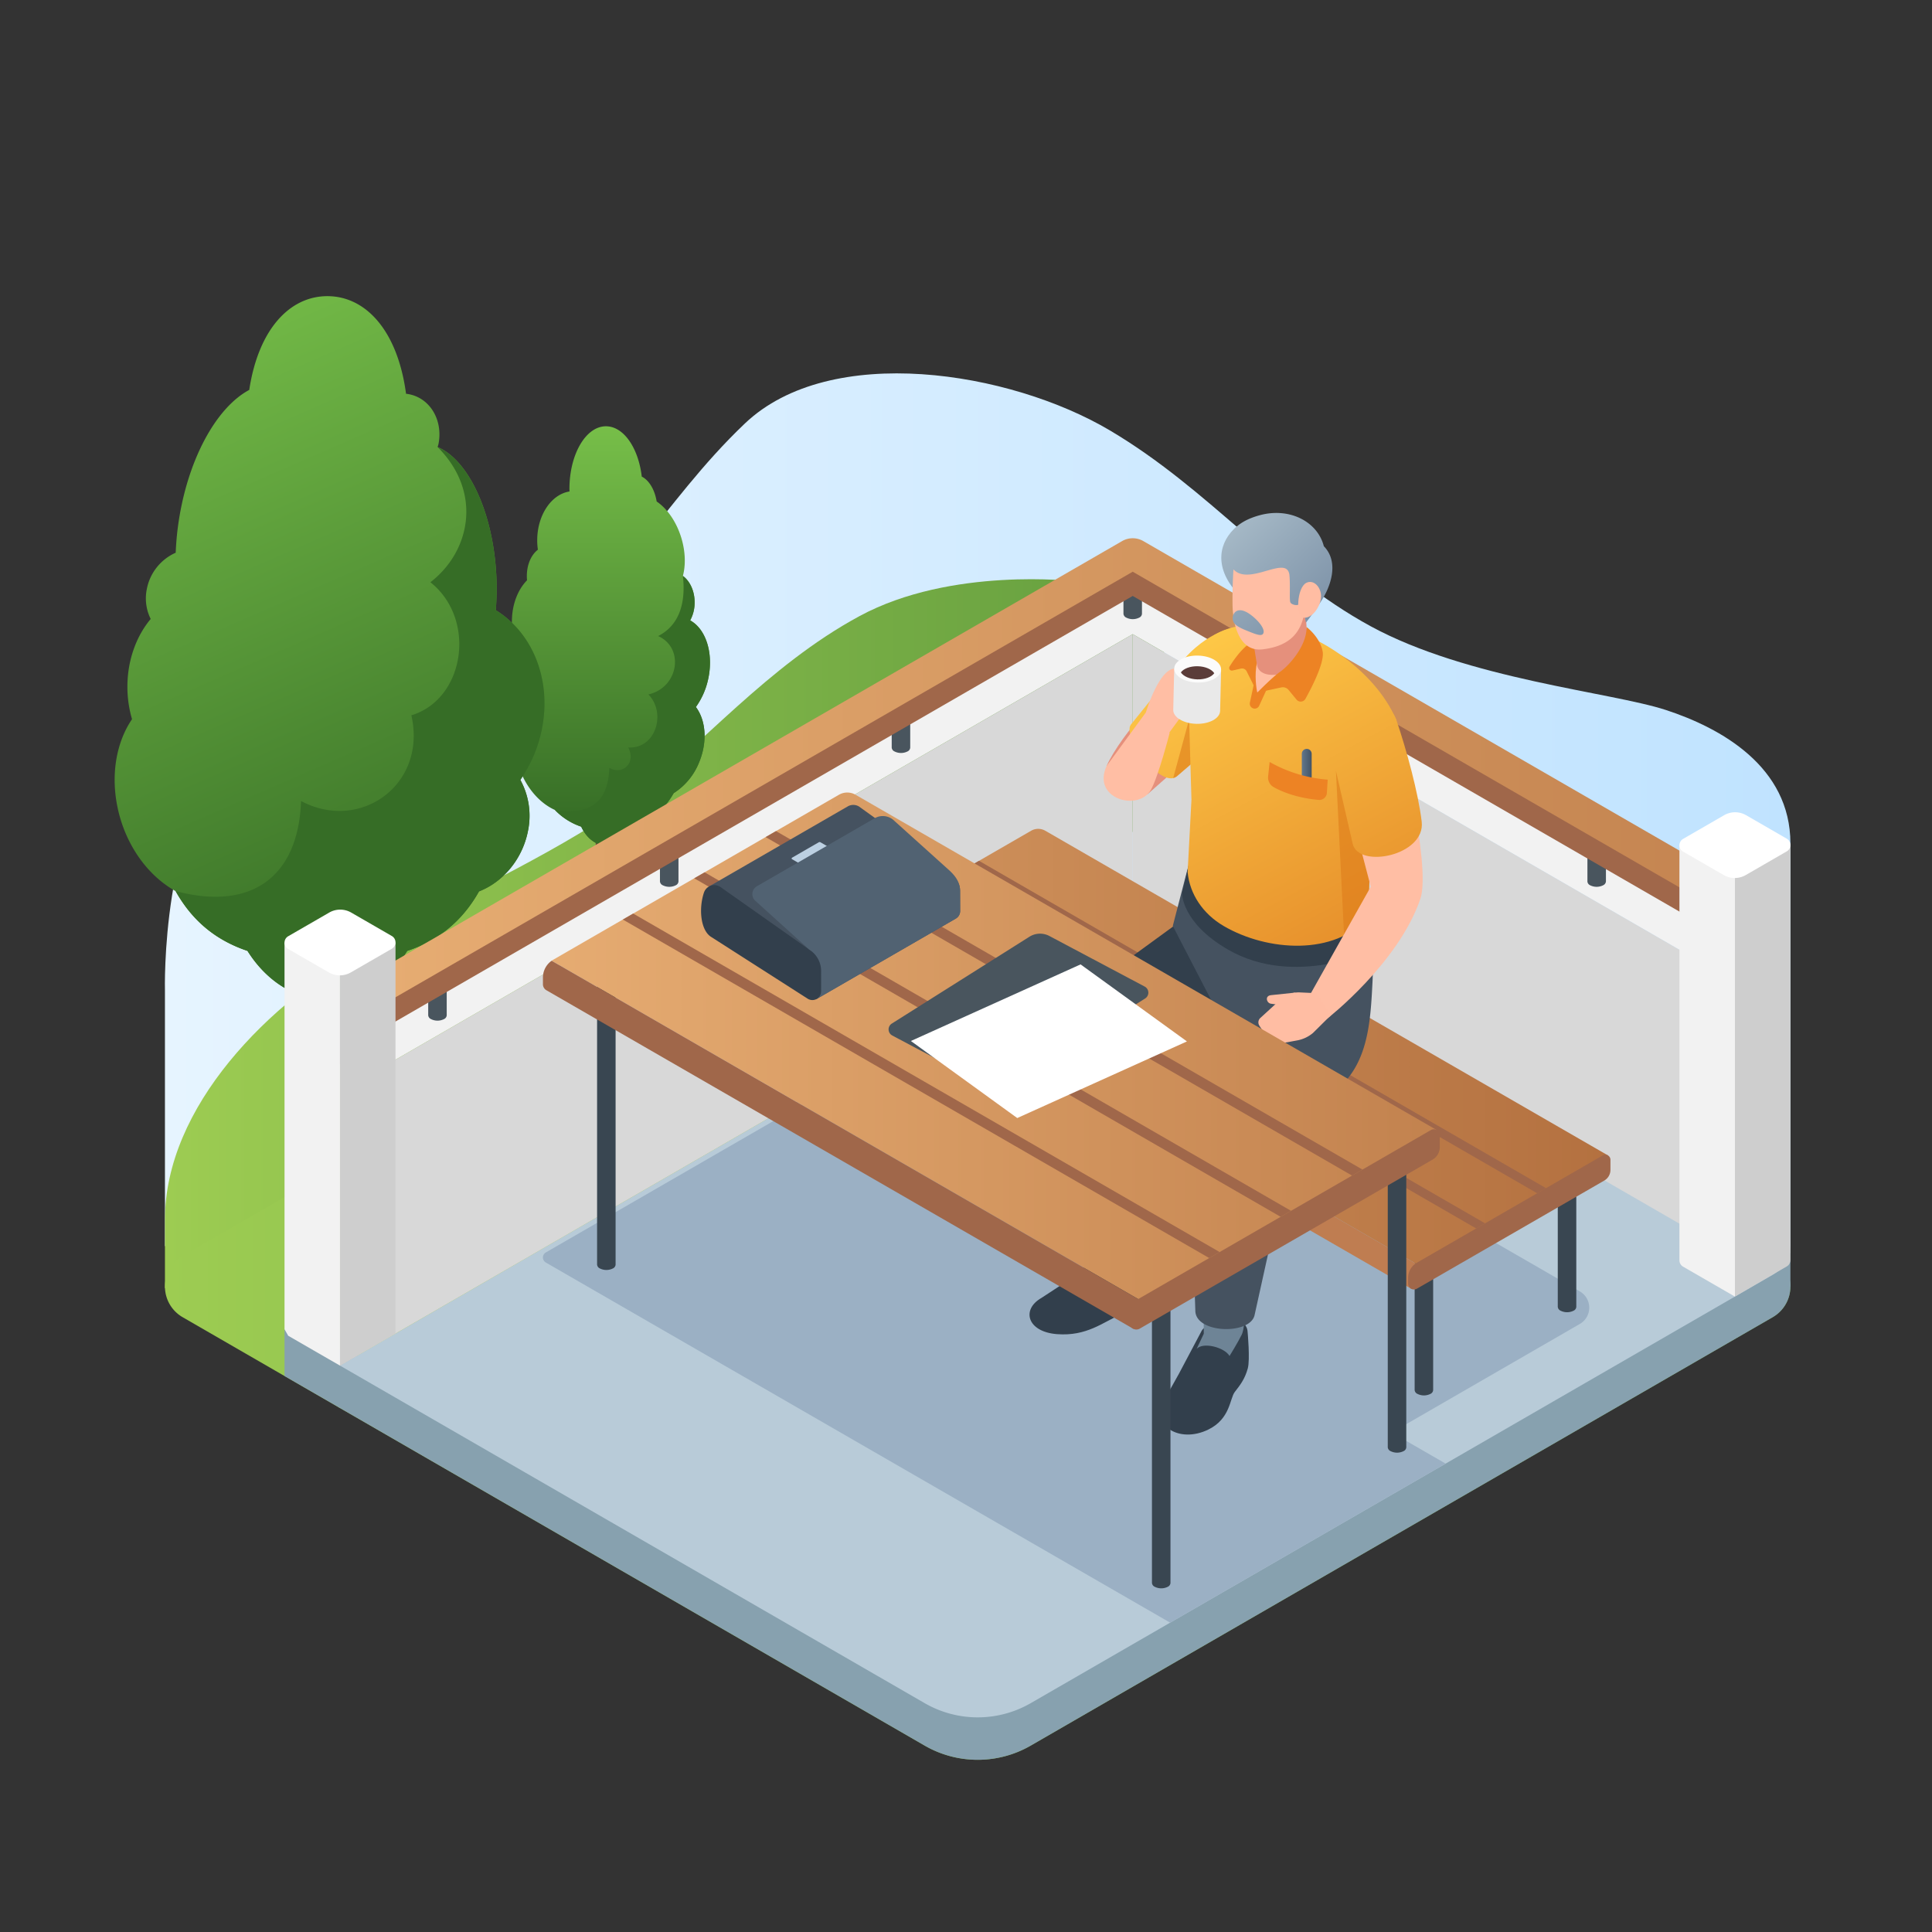 <svg id="Layer_1" data-name="Layer 1" xmlns="http://www.w3.org/2000/svg" xmlns:xlink="http://www.w3.org/1999/xlink" viewBox="0 0 1000 1000">
  <rect x="0" y="0" width="1000" height="1000" fill="#333333" stroke="none"/>
  <defs>
    <style>
      .cls-1 {
        fill: url(#linear-gradient);
      }

      .cls-2 {
        fill: url(#linear-gradient-2);
      }

      .cls-3 {
        fill: #6b483c;
      }

      .cls-4 {
        fill: url(#linear-gradient-3);
      }

      .cls-5 {
        fill: #366d26;
      }

      .cls-6 {
        fill: url(#linear-gradient-4);
      }

      .cls-7 {
        fill: url(#linear-gradient-5);
      }

      .cls-8 {
        fill: #87a1af;
      }

      .cls-9 {
        fill: #b8cbd8;
      }

      .cls-10 {
        fill: #9bb0c4;
      }

      .cls-11 {
        fill: #394651;
      }

      .cls-12 {
        fill: #f2f2f2;
      }

      .cls-13 {
        fill: #49555e;
      }

      .cls-14 {
        fill: #444;
      }

      .cls-15 {
        fill: #a0674a;
      }

      .cls-16 {
        fill: url(#linear-gradient-6);
      }

      .cls-17 {
        fill: #d8d8d8;
      }

      .cls-18 {
        fill: #cecece;
      }

      .cls-19 {
        fill: #fff;
      }

      .cls-20 {
        fill: url(#linear-gradient-7);
      }

      .cls-21 {
        fill: #bf7d51;
      }

      .cls-22 {
        fill: #323f4c;
      }

      .cls-23 {
        fill: #b7b7b7;
      }

      .cls-24 {
        fill: #6e8496;
      }

      .cls-25 {
        fill: #455260;
      }

      .cls-26 {
        fill: #e5907c;
      }

      .cls-27 {
        fill: url(#linear-gradient-8);
      }

      .cls-28 {
        fill: #dd7b19;
        opacity: 0.6;
      }

      .cls-29 {
        fill: #727272;
      }

      .cls-30 {
        fill: url(#linear-gradient-9);
      }

      .cls-31 {
        fill: #ffbea4;
      }

      .cls-32 {
        fill: #ffbda3;
      }

      .cls-33 {
        fill: url(#linear-gradient-10);
      }

      .cls-34 {
        fill: #e9e9e9;
      }

      .cls-35 {
        fill: #fbfbfb;
      }

      .cls-36 {
        fill: #5b3c39;
      }

      .cls-37 {
        fill: #ed8324;
      }

      .cls-38 {
        fill: url(#linear-gradient-11);
      }

      .cls-39 {
        fill: url(#linear-gradient-12);
      }

      .cls-40 {
        fill: url(#linear-gradient-13);
      }

      .cls-41 {
        fill: url(#linear-gradient-14);
      }

      .cls-42 {
        fill: url(#linear-gradient-15);
      }

      .cls-43 {
        fill: #bcd0e2;
      }

      .cls-44 {
        fill: #516272;
      }
    </style>
    <linearGradient id="linear-gradient" x1="85.347" y1="420.957" x2="926.719" y2="420.957" gradientUnits="userSpaceOnUse">
      <stop offset="0" stop-color="#e6f4ff"/>
      <stop offset="1" stop-color="#c0e3ff"/>
    </linearGradient>
    <linearGradient id="linear-gradient-2" x1="85.377" y1="514.306" x2="602.561" y2="514.306" gradientUnits="userSpaceOnUse">
      <stop offset="0" stop-color="#9dcc52"/>
      <stop offset="1" stop-color="#649e3f"/>
    </linearGradient>
    <linearGradient id="linear-gradient-3" x1="314.519" y1="219.119" x2="314.519" y2="426.349" gradientUnits="userSpaceOnUse">
      <stop offset="0" stop-color="#77bf49"/>
      <stop offset="1" stop-color="#366d26"/>
    </linearGradient>
    <linearGradient id="linear-gradient-4" x1="73.345" y1="153.629" x2="221.66" y2="493.385" xlink:href="#linear-gradient-3"/>
    <linearGradient id="linear-gradient-5" x1="85.377" y1="665.913" x2="926.719" y2="665.913" xlink:href="#linear-gradient-2"/>
    <linearGradient id="linear-gradient-6" x1="199.128" y1="401.239" x2="1250.908" y2="401.239" gradientUnits="userSpaceOnUse">
      <stop offset="0" stop-color="#e6ac72"/>
      <stop offset="1" stop-color="#b3703f"/>
    </linearGradient>
    <linearGradient id="linear-gradient-7" x1="170.532" y1="544.231" x2="841.159" y2="544.231" xlink:href="#linear-gradient-6"/>
    <linearGradient id="linear-gradient-8" x1="601.319" y1="331.157" x2="690.896" y2="498.667" gradientUnits="userSpaceOnUse">
      <stop offset="0" stop-color="#ffcb48"/>
      <stop offset="1" stop-color="#e68e2b"/>
    </linearGradient>
    <linearGradient id="linear-gradient-9" x1="619.047" y1="321.677" x2="708.625" y2="489.187" xlink:href="#linear-gradient-8"/>
    <linearGradient id="linear-gradient-10" x1="656.344" y1="301.732" x2="745.922" y2="469.242" xlink:href="#linear-gradient-8"/>
    <linearGradient id="linear-gradient-11" x1="621.572" y1="270.293" x2="678.23" y2="328.742" gradientUnits="userSpaceOnUse">
      <stop offset="0.006" stop-color="#adc0cc"/>
      <stop offset="1" stop-color="#7b90a6"/>
    </linearGradient>
    <linearGradient id="linear-gradient-12" x1="634.123" y1="258.127" x2="690.781" y2="316.576" xlink:href="#linear-gradient-11"/>
    <linearGradient id="linear-gradient-13" x1="607.748" y1="283.693" x2="664.406" y2="342.142" xlink:href="#linear-gradient-11"/>
    <linearGradient id="linear-gradient-14" x1="673.811" y1="398.371" x2="678.916" y2="398.371" gradientUnits="userSpaceOnUse">
      <stop offset="0" stop-color="#62778c"/>
      <stop offset="1" stop-color="#435466"/>
    </linearGradient>
    <linearGradient id="linear-gradient-15" x1="280.83" y1="544.513" x2="946.249" y2="544.513" xlink:href="#linear-gradient-6"/>
  </defs>
  <g>
    <path class="cls-1" d="M85.376,512.797s-2.427-89.314,36.929-127.588,101.191-29.834,150.323-53.496,68.673-70.454,112.941-112.541,137.159-27.051,188.888,3.597S659.042,296.631,709.319,324.071,833.85,358.221,862.216,367.477,926.719,396.719,926.719,436.591V648.657l-841.343-3.677Z"/>
    <path class="cls-2" d="M85.377,631.388c0-58.422,53.373-112.68,106.516-141.92s101.212-50.567,135.851-76.63,69.561-68.239,117.156-93.955,111.547-17.991,111.547-17.991l46.114,25.988v91.816L175.991,728.808l-90.615-62.133Z"/>
    <g>
      <path class="cls-3" d="M320.687,456.13V381.014h-12.337v75.14h.006a3.107,3.107,0,0,0,1.815,2.491,9.643,9.643,0,0,0,8.725.016A3.027,3.027,0,0,0,320.687,456.13Z"/>
      <path class="cls-4" d="M261.543,355.883c0-7.635,2.491-14.474,6.431-19.148a37.158,37.158,0,0,1-2.777-10.677c-1.163-10.432,1.98-20.006,7.594-25.701-.592-6.635,1.531-12.636,5.614-15.841a33.7,33.7,0,0,1-.347-4.818c0-13.065,7.308-23.844,16.719-25.313-.02-.429-.041-.837-.041-1.266,0-17.944,8.472-32.479,18.903-32.479,9.166,0,16.801,11.207,18.536,26.048,3.777,1.878,6.716,6.757,7.717,12.881,5.308,3.593,10.064,10.207,12.657,18.495,2.246,7.227,2.429,14.351.919,20.026,3.613,2.613,6.083,7.778,6.083,13.698a19.334,19.334,0,0,1-2.307,9.309v.02c8.308,4.593,12.371,17.495,9.145,31.091a38.55,38.55,0,0,1-6.206,13.739c5.165,6.839,6.104,18.026,1.654,28.702a33.619,33.619,0,0,1-13.126,15.882c-4.695,8.186-10.697,13.392-17.495,16.331-4.757,7.839-12.432,12.289-19.72,10.554-4.756-1.123-8.431-4.695-10.656-9.533a34.055,34.055,0,0,1-13.636-8.656c-8.186-3.675-15.474-12.105-18.944-23.231a40.673,40.673,0,0,1-.959-21.802A30.31,30.31,0,0,1,261.543,355.883Z"/>
      <path class="cls-5" d="M366.389,352.211a38.435,38.435,0,0,1-6.202,13.736c5.168,6.845,6.11,18.032,1.654,28.69a33.557,33.557,0,0,1-13.139,15.896c-4.686,8.178-10.681,13.392-17.481,16.332-4.755,7.833-12.427,12.289-19.732,10.544-4.755-1.126-8.43-4.686-10.658-9.533a33.793,33.793,0,0,1-13.622-8.66c17.364,2.788,27.642-3.357,28.162-21.799,6.69,3.857,14.021-2.204,9.818-10.512,14.369.782,19.745-17.985,10.419-27.458,15.777-3.625,18.709-24.152,5.03-30.232,9.889-4.949,14.608-15.523,12.818-31.123,3.629,2.619,6.087,7.787,6.087,13.691a19.451,19.451,0,0,1-2.297,9.326c6.386,3.514,10.245,11.945,10.245,21.822A39.931,39.931,0,0,1,366.389,352.211Z"/>
    </g>
    <g>
      <path class="cls-3" d="M183.045,543.839V378.231H155.846v165.66h.012c.041,1.987,1.369,3.971,4.002,5.492,5.329,3.076,13.941,3.092,19.236.035C181.758,547.881,183.07,545.86,183.045,543.839Z"/>
      <path class="cls-6" d="M256.613,315.831a135.094,135.094,0,0,0,.295-18.032c-1.695-32.886-14.588-59.796-30.403-66.415.143-.553.36-1.07.468-1.638,2.464-12.836-4.927-24.431-16.509-25.898-.098-.012-.194.007-.292-.004-4.378-32.848-20.927-50.551-40.726-50.551-19.387,0-35.652,16.983-40.433,48.529-17.257,9.197-32.361,36.695-36.917,70.791-.611,4.573-.96,9.059-1.156,13.473a25.905,25.905,0,0,0-14.977,18.966,23.856,23.856,0,0,0,2.036,15.327c-7.413,8.84-12.06,21.306-12.06,35.16A59.461,59.461,0,0,0,68.338,372.246c-7.71,11.332-10.974,27.292-7.771,44.298,3.791,20.128,15.693,36.622,30.316,44.693,9.212,16.449,22.064,25.842,37.227,30.951,9.632,15.38,24.548,25.292,41.335,25.292s31.703-9.912,41.336-25.292c15.119-5.095,27.945-14.448,37.151-30.812,12.365-4.774,22.508-16.567,25.348-31.356a38.667,38.667,0,0,0-3.937-26.343,70.554,70.554,0,0,0,11.25-26.756C285.542,351.146,275.304,327.326,256.613,315.831Z"/>
      <path class="cls-5" d="M280.581,376.942a69.314,69.314,0,0,1-11.265,26.714,38.659,38.659,0,0,1,3.99,26.393c-2.896,14.741-13.003,26.522-25.362,31.349-9.205,16.351-22.015,25.685-37.143,30.77-9.656,15.385-24.591,25.298-41.327,25.298-16.802,0-31.736-9.913-41.392-25.298-15.127-5.085-28.002-14.484-37.208-30.963,38.22,10.255,63.524-6.352,64.952-46.606,30.524,16.319,65.307-8.334,57.099-44.353,27.657-8.357,33.957-49.72,9.849-68.879,20.811-16.025,26.984-46.721,3.733-69.973,15.836,6.631,28.711,33.538,30.385,66.433a139.492,139.492,0,0,1-.258,18.024C275.302,327.31,285.538,351.128,280.581,376.942Z"/>
    </g>
    <path class="cls-7" d="M94.53,681.779,478.6,903.512a54.917,54.917,0,0,0,54.916-.001l384.05-221.737a18.306,18.306,0,0,0,0-31.706L533.5,428.315a54.917,54.917,0,0,0-54.92.001L94.529,650.073A18.306,18.306,0,0,0,94.53,681.779Z"/>
    <path class="cls-8" d="M917.567,681.774a18.306,18.306,0,0,0-0-31.705L797.194,580.567,614.953,475.345,175.991,728.808,478.601,903.512a54.916,54.916,0,0,0,54.914-0Z"/>
    <polygon class="cls-8" points="926.718 665.913 926.718 644.776 900.645 663.997 926.718 665.913"/>
    <polygon class="cls-8" points="175.991 728.808 147.267 712.225 147.267 688.022 201.47 707.93 201.47 722.185 175.991 728.808"/>
    <path class="cls-9" d="M917.567,659.807a18.306,18.306,0,0,0-0-31.705l-120.374-69.501L614.953,453.378,175.991,706.841l302.61,174.704a54.916,54.916,0,0,0,54.914-0Z"/>
    <path class="cls-10" d="M748.253,757.563,425.105,571.159a9.06,9.06,0,0,0-9.059,0L282.529,648.259a3.019,3.019,0,0,0,0,5.229l323.138,186.399Z"/>
    <path class="cls-10" d="M817.738,685.261a9.711,9.711,0,0,0-.003-16.822l-257.335-148.441a7.623,7.623,0,0,0-7.623,0L440.43,584.873a2.54,2.54,0,0,0,0,4.4L712.333,746.118Z"/>
    <g>
      <path class="cls-11" d="M741.799,719.498v-72.635h-9.584v72.654h.004a2.414,2.414,0,0,0,1.41,1.935,7.492,7.492,0,0,0,6.779.012A2.351,2.351,0,0,0,741.799,719.498Z"/>
      <path class="cls-11" d="M815.888,676.44V603.805h-9.584v72.654h.004a2.414,2.414,0,0,0,1.41,1.935,7.492,7.492,0,0,0,6.779.012A2.351,2.351,0,0,0,815.888,676.44Z"/>
    </g>
    <polygon class="cls-12" points="202.495 549.781 191.512 530.757 586.291 302.874 921.849 496.6 910.866 515.624 586.291 328.239 202.495 549.781"/>
    <path class="cls-13" d="M821.645,456.243v-21.501h9.584v21.52h-.004a2.414,2.414,0,0,1-1.41,1.935,7.492,7.492,0,0,1-6.779.012A2.351,2.351,0,0,1,821.645,456.243Z"/>
    <path class="cls-14" d="M701.692,386.972v-21.501h9.584v21.52h-.004a2.414,2.414,0,0,1-1.41,1.935,7.492,7.492,0,0,1-6.779.012A2.351,2.351,0,0,1,701.692,386.972Z"/>
    <path class="cls-13" d="M591.082,317.702v-21.501H581.498V317.72h.004a2.414,2.414,0,0,0,1.41,1.935,7.492,7.492,0,0,0,6.779.012A2.351,2.351,0,0,0,591.082,317.702Z"/>
    <path class="cls-13" d="M231.222,525.514v-21.501h-9.584v21.52h.004a2.414,2.414,0,0,0,1.41,1.935,7.492,7.492,0,0,0,6.779.012A2.351,2.351,0,0,0,231.222,525.514Z"/>
    <path class="cls-13" d="M351.176,456.243v-21.501h-9.584v21.52h.004a2.414,2.414,0,0,0,1.41,1.935,7.492,7.492,0,0,0,6.779.012A2.351,2.351,0,0,0,351.176,456.243Z"/>
    <path class="cls-13" d="M471.129,386.972v-21.501h-9.584v21.52h.004a2.414,2.414,0,0,0,1.41,1.935,7.492,7.492,0,0,0,6.779.012A2.351,2.351,0,0,0,471.129,386.972Z"/>
    <path class="cls-15" d="M191.38,536.423l-8.236-14.269L581.039,292.469a10.502,10.502,0,0,1,10.501 0L882.902,460.679l-8.238,14.267L586.29,308.461Z"/>
    <path class="cls-16" d="M191.38,523.882l-8.236-14.269L580.799,280.067a10.983,10.983,0,0,1,10.982 0L882.902,448.138l-8.238,14.267L586.29,295.919Z"/>
    <polygon class="cls-17" points="175.991 706.841 175.991 565.083 586.29 328.239 586.287 469.976 175.991 706.841"/>
    <polygon class="cls-17" points="878.139 496.73 586.29 328.239 586.294 469.976 877.606 638.178 878.139 496.73"/>
    <g>
      <polygon class="cls-18" points="204.715 487.835 204.709 690.226 175.988 706.841 175.988 487.835 204.715 487.835"/>
      <polygon class="cls-12" points="175.988 487.835 175.988 706.841 170.186 703.511 149.168 691.373 147.274 688.022 147.267 688.022 147.267 487.835 175.988 487.835"/>
      <path class="cls-19" d="M202.813,491.066,181.59,503.32a11.402,11.402,0,0,1-11.402,0l-21.02-12.136a3.801,3.801,0,0,1,0-6.583l21.224-12.254a11.402,11.402,0,0,1,11.402,0l21.02,12.136A3.801,3.801,0,0,1,202.813,491.066Z"/>
    </g>
    <g>
      <g>
        <path class="cls-20" d="M832.311,598.055,742.181,659.449,439.16,484.625c.219-.156.438-.297.672-.437l93.864-54.19a7.37,7.37,0,0,1,7.36,0Z"/>
        <path class="cls-21" d="M742.181,659.449l-11.688,7.641L436.878,497.688a3.069,3.069,0,0,1-1.578-2.672v-2.953a9.076,9.076,0,0,1,3.86-7.438Z"/>
        <path class="cls-15" d="M833.563,605.526a6.387,6.387,0,0,1-3.194,5.532L733.385,667.024a3.033,3.033,0,0,1-4.548-2.627v-2.964a9.084,9.084,0,0,1,4.545-7.868l96.23-55.549a2.634,2.634,0,0,1,3.952,2.282Z"/>
      </g>
      <polygon class="cls-15" points="800.215 614.977 795.637 617.634 502.147 448.201 506.741 445.56 800.215 614.977"/>
      <polygon class="cls-15" points="768.667 633.197 764.073 635.854 470.599 466.421 475.177 463.78 768.667 633.197"/>
    </g>
    <g>
      <g>
        <path class="cls-22" d="M597.639,651.775s3.09,13.752.019,19.57-9.139,5.445-18.012,9.268-17.171,11.124-32.561,9.934-18.606-12.722-8.021-18.752l13.777-9.012,18.675-15.202C585.152,647.799,596.584,645.39,597.639,651.775Z"/>
        <path class="cls-23" d="M569.55,640.971v9.379l-5.057,4.5c3.114-1.016,8.742,1.463,11.153,5.549,8.346-1.315,20.21-4.198,19.585-8.665l-1.341-10.764Z"/>
        <path class="cls-22" d="M608.443,478.649,549.703,521.463c-14.521,10.619-16.974,30.716-11.943,45.154l27.093,78.989c2.713,9.189,32.782,4.547,32.158-4.907l-5.988-76.219,65.869-31.455Z"/>
        <g>
          <path class="cls-22" d="M645.78,689.633s1.316,14.12.07,18.666c-1.554,5.671-4.099,8.762-6.733,12.181S636.859,734.304,625.523,739.887c-15.495,7.631-30.107-2.594-23.252-14.637l7.944-14.22,11.745-22.174C624.965,683.376,645.461,678.87,645.78,689.633Z"/>
          <path class="cls-24" d="M623.009,679.006l.063,11.337-3.685,7.832c3.352-3.697,14.411-.806,17.021,3.685,0,0,4.208-6.816,6.257-10.933,1.593-3.2,1.326-9.705,1.326-9.705Z"/>
        </g>
        <path class="cls-25" d="M634.616,532.51l-27.585-53.242,9.708-37.449L712.065,464.242l-1.633,43.54c-.866,16.886-1.677,35.581-11.788,49.068l-30.61,39.379L649.364,680.712c-2.263,10.282-30.522,9.634-30.662-2.285l-2.717-80.274a76.569,76.569,0,0,1,4.996-29.946Z"/>
        <path class="cls-22" d="M711.572,491.473l.937-25.393-55.075-15.021-40.694-9.24-4.92,20.405s-.447,15.26,23.732,29.25c34.936,20.214,76.021,0,76.021,0Z"/>
      </g>
      <g>
        <path class="cls-26" d="M591.91,369.493c-6.57,6.77-15.361,18.55-19.132,26.963l21.064,14.758,17.523-15.489C616.607,383.365,598.433,364.807,591.91,369.493Z"/>
        <path class="cls-27" d="M610.313,344.132l-24.927,30.852c-4.881,6.019,15.527,33.594,23.758,26.817l19.245-16.531,12.568-60.708S625.386,325.15,610.313,344.132Z"/>
        <path class="cls-28" d="M617.526,394.601l-8.382,7.199a4.536,4.536,0,0,1-1.895.92l9.759-35.94Z"/>
        <line class="cls-29" x1="712.509" y1="471.957" x2="616.694" y2="444.357"/>
        <path class="cls-30" d="M663.596,324.648c-26.867-5.305-50.676,4.594-48.485,34.774l1.583,54.53-1.982,37.497c1.093,11.341,7.889,21.551,18.668,27.855,22.606,13.222,57.642,15.498,74.741-4.642l1.275-35.472,13.408-66.406C711.223,345.788,680.336,327.954,663.596,324.648Z"/>
        <path class="cls-28" d="M710.539,433.53l-1.143,5.66-1.139,31.681-8.472,11.06a41.445,41.445,0,0,1-4.096,2.329l-4.206-85.214L709.033,417.224Z"/>
        <path class="cls-31" d="M723.106,376.484s18.003,71.331,12.07,88.755c-11.343,33.308-48.08,61.902-48.08,61.902-8.182,5.186-13.467-4.875-9.222-11.924l31.626-56.241-14.437-55.15Z"/>
        <g>
          <path class="cls-32" d="M688.727,525.604l-7.122-11.53-8.968-.41a13.907,13.907,0,0,0-9.793,3.637l-10.493,9.593a3.104,3.104,0,0,0-.511,3.979l4.574,7.059a5.326,5.326,0,0,0,5.431,2.342l9.569-1.757a17.659,17.659,0,0,0,8.146-3.827Z"/>
          <path class="cls-32" d="M670.589,513.755l-12.78,1.344c-3.381.395-2.156,4.338.256,4.448l4.551.665Z"/>
        </g>
        <path class="cls-33" d="M722.804,372.784c5.241,15.434,11.275,37.552,13.064,52.492,2.063,17.57-32.677,24.547-35.715,11.46l-8.669-37.691C685.898,370.836,715.501,352.789,722.804,372.784Z"/>
        <path class="cls-31" d="M605.405,379.366s-5.725,22.349-9.698,29.445c-6.39,11.412-30.801,4.721-22.929-12.355l22.764-31.027Z"/>
        <path class="cls-31" d="M607.734,346.077c-8.128.735-14.63,22.674-14.63,22.674l11.937,10.693,5.31-7.265s13.889-7.634,13.43-12.715A14.778,14.778,0,0,0,607.734,346.077Z"/>
      </g>
      <g>
        <path class="cls-34" d="M607.777,346.016l-.508,21.38c-.091,3.85,5.265,7.101,11.965,7.26s12.205-2.833,12.296-6.683l.508-21.38Z"/>
        <ellipse class="cls-35" cx="619.908" cy="346.304" rx="6.974" ry="12.134" transform="translate(258.977 957.811) rotate(-88.639)"/>
        <ellipse class="cls-35" cx="619.908" cy="346.304" rx="5.345" ry="9.301" transform="translate(258.977 957.811) rotate(-88.639)"/>
        <path class="cls-36" d="M619.942,344.845c3.94.094,7.254,1.586,8.561,3.607-1.402,1.956-4.783,3.29-8.723,3.196s-7.254-1.587-8.561-3.607C612.621,346.085,616.002,344.751,619.942,344.845Z"/>
      </g>
      <g>
        <path class="cls-37" d="M649.118,353.557l-2.177,10.123a2.55,2.55,0,0,0,1.564,2.926h0a2.55,2.55,0,0,0,3.28-1.4l3.846-8.392Z"/>
        <g>
          <path class="cls-37" d="M650.765,358.487l-5.508-11.025a2.643,2.643,0,0,0-2.949-1.396l-4.417,1.002a1.369,1.369,0,0,1-1.463-2.061c4.554-7.26,10.662-14.385,17.796-15.162l9.109-1.548-11.192,13.158Z"/>
          <path class="cls-31" d="M650.765,358.487l10.527-7.828s23.064-5.883,21.742-11.799c-1.303-5.832-9.209-10.218-19.046-8.825C644.879,332.742,650.765,358.487,650.765,358.487Z"/>
          <path class="cls-26" d="M650.583,343.991c1.812,11.329,27.679,2.05,26.792-4.284l-1.82-25.291-29.012,4.314Z"/>
          <path class="cls-37" d="M650.765,358.487l12.442-2.684a3.811,3.811,0,0,1,3.743,1.3l4.145,5.024a2.792,2.792,0,0,0,4.6-.417c3.433-6.183,9.925-18.837,8.917-24.446-1.36-7.572-8.343-12.726-8.343-12.726.171,10.332-9.998,20.734-13.687,23.186S650.765,358.487,650.765,358.487Z"/>
        </g>
        <path class="cls-38" d="M640.294,272.399c-9.413,7.762-12.166,20.988-.17,34.239l3.976-11.205Z"/>
        <path class="cls-31" d="M653.494,336.102c12.451-1.455,19.616-7.277,21.565-18.624l4.173-24.538c1.96-9.852-5.912-20.26-17.524-21.535-10.149-1.114-21.544,6.122-22.784,17.364a228.615,228.615,0,0,0-.954,25.049C638.361,324.973,642.18,337.424,653.494,336.102Z"/>
        <g>
          <path class="cls-39" d="M685.209,282.707c-3.193-12.58-17.569-20.233-33.088-16.047-13.172,3.552-18.14,10.888-16.999,19.155,2.727,23.997,27.358,2.051,31.671,9.789a4.835,4.835,0,0,1,.592,1.839c.55,5.539-.085,12.897.486,14.314.592,1.438,4.778,2.178,4.673.359,2.008,1.332,3.383,10.148,3.383,10.148s1.924-2.156,7.569-10.571C688.698,303.955,693.37,291.079,685.209,282.707Z"/>
          <path class="cls-32" d="M674.852,319.732c4.393.315,8.532-5.553,8.89-10.539s-3.657-9.491-7.594-7.514C671.206,304.159,670.459,319.416,674.852,319.732Z"/>
        </g>
        <path class="cls-40" d="M653.71,328.115c1.214-1.637-.756-5.017-4.34-8.262-3.285-2.973-7.315-5.317-9.931-3.15a4.436,4.436,0,0,0-1.293,4.281c.33,1.519,1.145,3.005,6.905,5.331C649.318,328.039,652.675,329.51,653.71,328.115Z"/>
      </g>
      <path class="cls-41" d="M676.363,387.623h0a2.552,2.552,0,0,1,2.552,2.552v18.943a0,0,0,0,1,0,0H673.811a0,0,0,0,1,0,0v-18.943a2.552,2.552,0,0,1,2.552-2.552Z"/>
      <path class="cls-37" d="M682.695,414.038c-8.658-.686-17.277-3.147-23.432-6.615a5.714,5.714,0,0,1-2.873-5.649l.77-7.368a71.863,71.863,0,0,0,30.056,9.133l-.431,6.935A3.875,3.875,0,0,1,682.695,414.038Z"/>
    </g>
    <g>
      <path class="cls-11" d="M605.836,819.348V666.047h-9.584V819.367h.004a2.414,2.414,0,0,0,1.41,1.935,7.492,7.492,0,0,0,6.779.012A2.351,2.351,0,0,0,605.836,819.348Z"/>
      <path class="cls-11" d="M727.889,749.13V595.829h-9.584V749.148h.004a2.414,2.414,0,0,0,1.41,1.935,7.492,7.492,0,0,0,6.779.012A2.351,2.351,0,0,0,727.889,749.13Z"/>
    </g>
    <g>
      <path class="cls-11" d="M318.633,654.57V501.269h-9.584V654.589h.004a2.414,2.414,0,0,0,1.41,1.935,7.492,7.492,0,0,0,6.779.012A2.351,2.351,0,0,0,318.633,654.57Z"/>
      <path class="cls-14" d="M440.685,567.175V437.582h-9.584V567.193h.004a2.414,2.414,0,0,0,1.41,1.935,7.492,7.492,0,0,0,6.779.012A2.351,2.351,0,0,0,440.685,567.175Z"/>
    </g>
    <g>
      <g>
        <path class="cls-42" d="M743.765,584.978,600.25,678.812l-314.709-181.536c.256-.183.513-.348.787-.512l147.891-85.396a8.634,8.634,0,0,1,8.622,0Z"/>
        <path class="cls-15" d="M600.25,678.812,586.557,687.763,282.868,512.579a3.596,3.596,0,0,1-1.849-3.13V505.989a10.632,10.632,0,0,1,4.521-8.713Z"/>
        <path class="cls-15" d="M745.233,593.73a7.483,7.483,0,0,1-3.742,6.481L589.945,687.687a3.553,3.553,0,0,1-5.328-3.077v-3.472a10.642,10.642,0,0,1,5.324-9.218l150.662-86.988a3.086,3.086,0,0,1,4.629,2.673Z"/>
      </g>
      <polygon class="cls-15" points="705.214 605.37 699.814 608.482 396.289 433.279 401.653 430.167 705.214 605.37"/>
      <polygon class="cls-15" points="668.237 626.714 662.873 629.826 359.33 454.605 364.712 451.512 668.237 626.714"/>
      <polygon class="cls-15" points="631.278 648.059 625.896 651.17 322.371 475.95 327.735 472.856 631.278 648.059"/>
    </g>
    <g>
      <path class="cls-18" d="M926.719,437.443V652.275h-.006a3.755,3.755,0,0,1-1.894,3.231L897.992,671.114V437.443Z"/>
      <path class="cls-12" d="M897.992,437.443V671.114l-6.966-4.023-19.854-11.465a3.758,3.758,0,0,1-1.894-3.351h-.006V437.443Z"/>
      <path class="cls-19" d="M924.817,440.675l-21.224,12.254a11.402,11.402,0,0,1-11.402,0l-21.02-12.136a3.801,3.801,0,0,1,0-6.583L892.395,421.956a11.402,11.402,0,0,1,11.402,0l21.02,12.136A3.801,3.801,0,0,1,924.817,440.675Z"/>
    </g>
    <path class="cls-13" d="M592.719,516.811,518.179,563.859a3.569,3.569,0,0,1-3.579.134l-52.773-28.023a3.569,3.569,0,0,1-.231-6.17l71.228-44.946a10.31,10.31,0,0,1,10.334-.388l49.328,26.175A3.569,3.569,0,0,1,592.719,516.811Z"/>
    <polygon class="cls-19" points="614.357 539.035 526.526 578.698 471.48 538.814 559.3 499.169 614.357 539.035"/>
    <g>
      <path class="cls-25" d="M367.037,458.821l55.544,58.316,71.928-41.556c.114-.06.225-.124.334-.193l.114-.075a4.513,4.513,0,0,0,2.016-3.743l-.034-10.326c.038-4.57-2.74-7.318-6.398-10.749l-45.851-32.999a5.684,5.684,0,0,0-5.769-.172l-.005-.005-.255.147-.024.014Z"/>
      <path class="cls-43" d="M429.986,439.035l-5.304-3.064a.906.906,0,0,0-.906-0l-13.805,7.971a.453.453,0,0,0,0,.784l5.307,3.064a.906.906,0,0,0,.906,0l13.803-7.971A.453.453,0,0,0,429.986,439.035Z"/>
      <path class="cls-22" d="M425.163,500.651l-.105,12.442a4.573,4.573,0,0,1-6.859,3.922l-49.89-31.932c-5.741-3.315-6.728-14.805-3.937-23.107a5.673,5.673,0,0,1,8.403-2.957l46.091,32.479C422.733,493.933,425.201,496.081,425.163,500.651Z"/>
      <path class="cls-44" d="M391.207,466.478l27.66,25.02a13.188,13.188,0,0,1,6.158,11.27l.034,10.326a4.528,4.528,0,0,1-2.495,4.026l.018.019,71.928-41.556c.114-.06.448-.268.448-.268a4.513,4.513,0,0,0,2.016-3.743l-.034-10.326c.038-4.57-2.414-7.972-6.158-11.27L462.179,424.209a8.425,8.425,0,0,0-9.442-.69l-60.963,35.199A4.703,4.703,0,0,0,391.207,466.478Z"/>
    </g>
  </g>
</svg>
